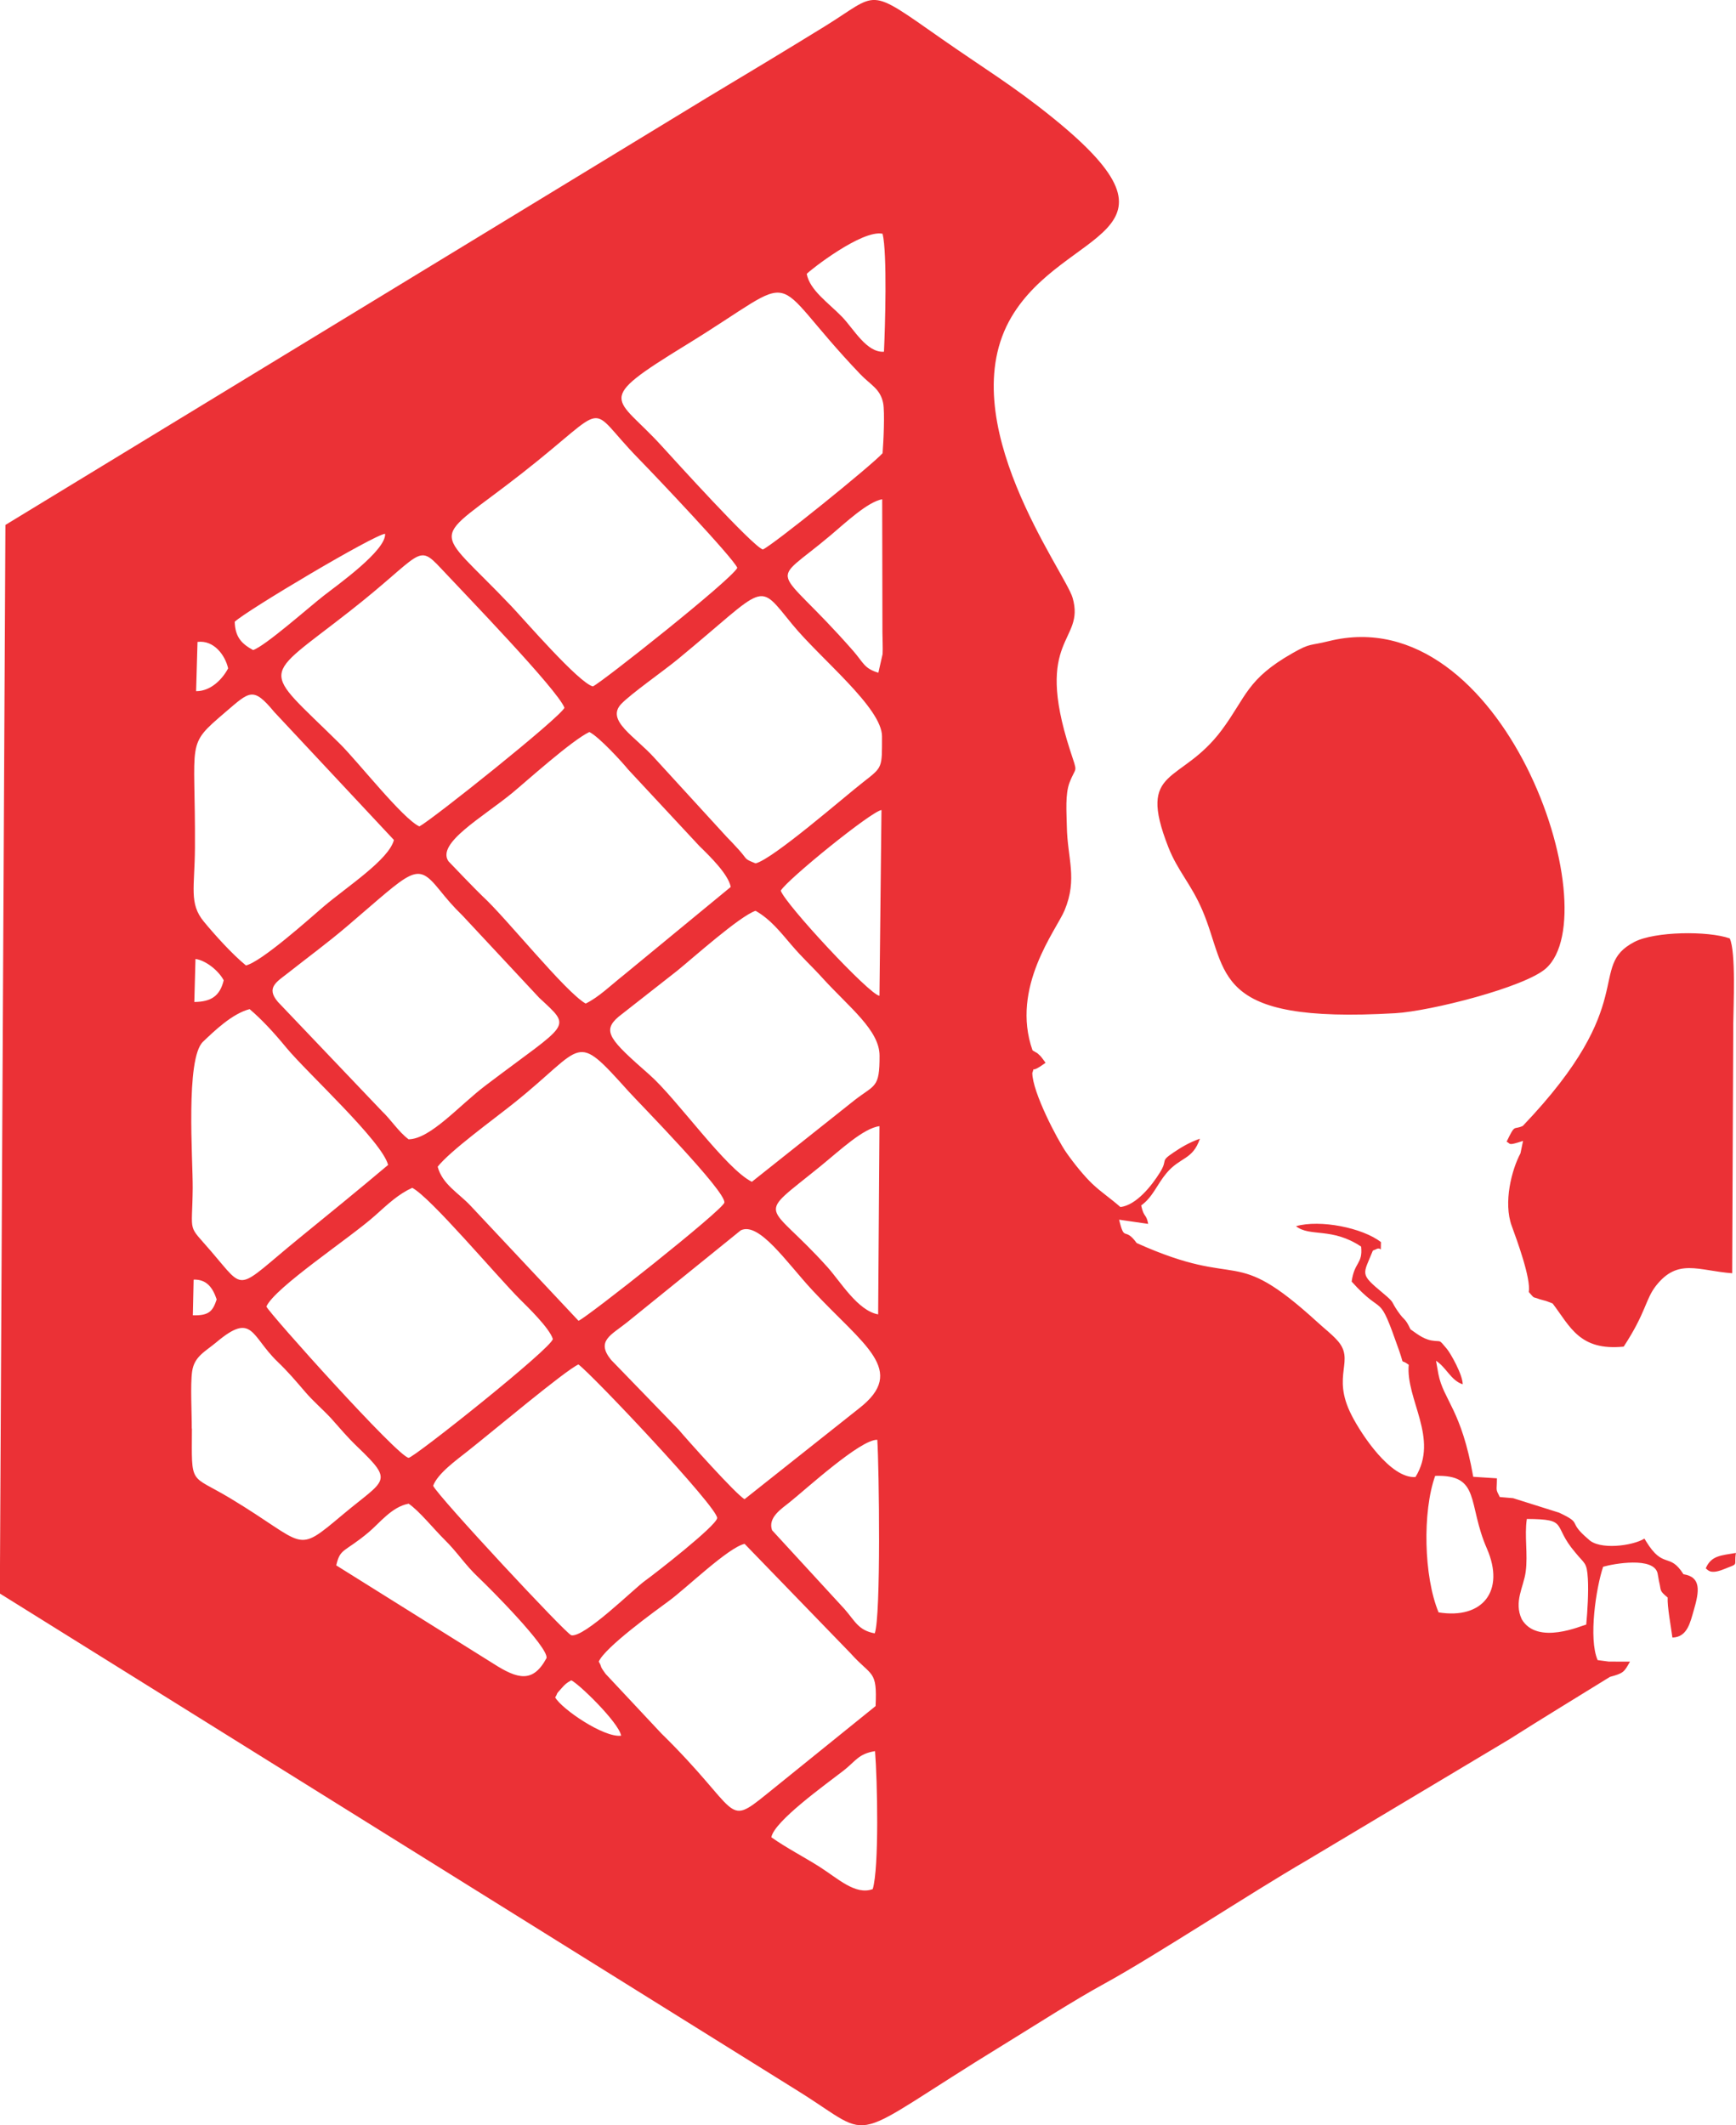 <svg width="58" height="71" viewBox="0 0 58 71" fill="none" xmlns="http://www.w3.org/2000/svg">
<path fill-rule="evenodd" clip-rule="evenodd" d="M25.771 61.382C25.854 60.85 27.601 59.605 28.186 59.15C28.59 58.834 28.681 58.59 29.235 58.502C29.313 59.461 29.375 62.394 29.158 63.111C28.582 63.324 27.997 62.759 27.388 62.371C26.854 62.032 26.279 61.739 25.774 61.382H25.771ZM45.869 41.779L45.962 41.741C46.18 41.615 46.12 41.944 46.138 41.497C45.527 41.019 44.105 40.734 43.299 40.965C43.77 41.335 44.493 40.991 45.475 41.646C45.535 42.234 45.25 42.149 45.159 42.815C46.278 44.063 46.017 43.043 46.745 45.121C46.941 45.681 46.752 45.36 47.066 45.594C46.96 46.75 48.087 48.053 47.291 49.345C46.46 49.401 45.485 47.927 45.154 47.274C44.459 45.913 45.314 45.453 44.659 44.757C44.452 44.536 44.286 44.418 44.027 44.181C41.109 41.517 41.555 43.138 37.977 41.528C37.562 40.955 37.578 41.525 37.389 40.747L38.361 40.888C38.298 40.539 38.218 40.693 38.127 40.272C38.521 39.986 38.653 39.573 38.972 39.193C39.431 38.645 39.845 38.758 40.089 38.042C39.723 38.17 39.459 38.335 39.228 38.489C38.721 38.828 39.047 38.705 38.746 39.182C38.482 39.606 37.964 40.264 37.433 40.325C37.099 40.03 36.798 39.837 36.495 39.55C36.228 39.295 35.897 38.892 35.624 38.502C35.319 38.062 34.492 36.48 34.49 35.845C34.588 35.586 34.407 35.853 34.757 35.627L34.933 35.506C34.907 35.47 34.788 35.306 34.759 35.278C34.588 35.121 34.718 35.229 34.497 35.09C33.756 32.984 35.293 31.07 35.568 30.412C36.008 29.349 35.661 28.686 35.643 27.605C35.635 27.134 35.583 26.531 35.736 26.138C35.961 25.557 36.018 25.889 35.749 25.056C34.523 21.27 36.262 21.462 35.837 19.975C35.591 19.109 31.754 14.026 33.798 10.581C35.562 7.606 40.057 7.891 35.189 3.948C33.865 2.874 32.834 2.258 31.461 1.297C28.922 -0.48 29.391 -0.249 27.538 0.891C26.204 1.713 24.968 2.456 23.636 3.255L0.181 17.537L-0.005 53.236L26.696 69.877C29.362 71.544 28.126 71.616 33.539 68.303C34.624 67.637 35.855 66.841 36.902 66.268C38.565 65.359 41.848 63.201 43.641 62.163L50.431 58.104C51.556 57.388 52.719 56.684 53.789 56.021C54.245 55.898 54.261 55.862 54.458 55.512L53.748 55.51L53.377 55.461C53.066 54.742 53.325 53.041 53.561 52.342C53.911 52.24 55.251 51.998 55.38 52.561C55.406 52.679 55.416 52.789 55.437 52.869C55.504 53.144 55.429 53.134 55.717 53.37C55.701 53.67 55.823 54.315 55.875 54.708C56.377 54.696 56.471 54.197 56.59 53.794C56.779 53.149 56.839 52.684 56.245 52.592C55.771 51.842 55.58 52.445 54.994 51.49C54.981 51.469 54.96 51.428 54.94 51.402C54.548 51.646 53.421 51.795 53.064 51.418C52.336 50.804 52.913 50.924 52.092 50.536L50.553 50.051L50.108 50.013C49.957 49.717 50.012 49.828 50.012 49.388L49.221 49.337C48.828 47.089 48.229 46.781 48.056 45.902L47.978 45.461C48.328 45.687 48.468 46.113 48.869 46.247C48.872 45.931 48.465 45.211 48.338 45.06C48.043 44.713 48.18 44.844 47.822 44.782C47.527 44.728 47.286 44.518 47.125 44.41C46.928 43.996 46.941 44.156 46.7 43.806C46.454 43.452 46.615 43.544 46.213 43.208C45.416 42.542 45.535 42.604 45.869 41.777V41.779ZM51.082 43.169C51.294 43.411 51.185 43.305 51.434 43.403C51.473 43.418 51.61 43.449 51.649 43.462C51.688 43.475 51.838 43.529 51.874 43.547C52.458 44.315 52.771 45.137 54.248 44.988C55.004 43.834 54.965 43.418 55.328 42.953C56.059 42.026 56.735 42.45 57.873 42.537L57.909 34.188C57.914 33.613 58.002 31.794 57.79 31.35C57.062 31.093 55.287 31.114 54.605 31.468C53.002 32.308 54.844 33.462 50.877 37.615C50.553 37.764 50.636 37.523 50.336 38.142C50.486 38.211 50.354 38.288 50.885 38.116L50.799 38.53C50.504 39.08 50.222 40.176 50.507 40.955C50.685 41.443 51.152 42.709 51.077 43.167L51.082 43.169ZM56.989 52.396C57.062 52.443 57.129 52.61 57.587 52.427C58.126 52.211 57.922 52.345 57.997 51.88C57.502 51.967 57.175 51.962 56.989 52.396ZM51.012 50.745C52.437 50.755 51.843 50.942 52.621 51.854C52.945 52.258 53.017 52.178 53.051 52.746C53.077 53.177 53.038 53.837 52.996 54.274C52.859 54.3 51.359 54.981 50.841 54.094C50.571 53.511 50.906 53.018 50.973 52.512C51.053 51.924 50.926 51.305 51.012 50.745ZM44.395 21.419C43.744 21.581 43.791 21.475 43.19 21.817C41.651 22.69 41.643 23.276 40.827 24.378C39.451 26.238 37.969 25.583 39.032 28.296C39.35 29.107 39.791 29.521 40.172 30.412C41.058 32.48 40.42 34.212 46.62 33.849C47.797 33.78 50.944 32.981 51.649 32.354C53.779 30.453 50.224 19.967 44.397 21.419H44.395ZM18.548 56.709C18.67 56.509 18.527 56.663 18.768 56.394C18.869 56.281 18.916 56.229 19.084 56.137C19.307 56.221 20.67 57.537 20.753 57.986C20.178 58.061 18.768 57.095 18.55 56.709H18.548ZM20.004 55.512C20.211 55.032 21.888 53.822 22.354 53.48C22.929 53.059 24.328 51.7 24.877 51.577L28.419 55.235C29.129 56.029 29.311 55.772 29.253 56.997L25.603 59.946C24.222 61.064 24.75 60.511 22.097 57.912L20.235 55.923C20.004 55.607 20.139 55.744 20.004 55.51V55.512ZM48.063 53.866C47.566 52.666 47.522 50.503 47.949 49.306C49.481 49.257 49.019 50.231 49.678 51.736C50.294 53.149 49.535 54.105 48.063 53.866ZM13.649 50.233C14.004 50.472 14.501 51.091 14.856 51.441C15.281 51.857 15.527 52.268 15.993 52.707C16.346 53.039 18.325 55.024 18.26 55.392C17.807 56.234 17.302 56.103 16.48 55.577L11.234 52.296C11.368 51.713 11.495 51.877 12.312 51.194C12.685 50.881 13.089 50.341 13.649 50.236V50.233ZM29.225 54.567C28.676 54.467 28.57 54.159 28.215 53.755L25.795 51.122C25.649 50.706 26.087 50.421 26.388 50.182C26.916 49.761 28.756 48.076 29.311 48.101C29.37 49.052 29.437 53.997 29.225 54.567ZM14.47 49.64C14.62 49.226 15.252 48.777 15.62 48.484C16.465 47.819 18.869 45.794 19.325 45.584C19.768 45.902 23.991 50.37 23.96 50.716C23.934 50.976 21.854 52.594 21.551 52.81C21.191 53.064 19.525 54.719 19.087 54.631C18.924 54.598 14.643 50.002 14.472 49.638L14.47 49.64ZM6.407 47.724C6.41 47.223 6.355 46.257 6.42 45.812C6.492 45.312 6.863 45.15 7.233 44.839C8.449 43.819 8.381 44.631 9.267 45.486C9.633 45.838 9.868 46.118 10.19 46.493C10.482 46.835 10.796 47.092 11.076 47.4C11.394 47.752 11.573 47.981 11.946 48.34C13.18 49.524 12.874 49.409 11.464 50.59C9.832 51.957 10.288 51.615 7.692 50.054C6.329 49.234 6.404 49.671 6.412 47.726L6.407 47.724ZM24.88 50.087C24.608 49.948 22.906 48.042 22.67 47.757L20.416 45.43C19.903 44.798 20.419 44.602 20.945 44.181L24.748 41.104C25.359 40.803 26.292 42.188 27.129 43.09C28.847 44.942 30.344 45.784 28.689 47.061L24.877 50.084L24.88 50.087ZM8.899 43.65C9.187 43.007 11.682 41.368 12.524 40.616C12.977 40.21 13.314 39.891 13.773 39.683C14.392 40.007 16.589 42.627 17.385 43.421C17.62 43.655 18.354 44.364 18.47 44.731C18.465 45.014 13.827 48.702 13.654 48.702C13.322 48.702 9 43.881 8.902 43.652L8.899 43.65ZM6.469 42.75C6.912 42.735 7.112 43.03 7.239 43.411C7.112 43.793 6.995 43.958 6.443 43.942L6.469 42.75ZM29.339 43.911C28.658 43.788 28.09 42.83 27.652 42.339C25.608 40.061 25.194 40.762 27.404 38.967C28.064 38.43 28.841 37.692 29.383 37.623L29.339 43.914V43.911ZM14.623 38.977C15.05 38.437 16.491 37.397 17.177 36.847C19.584 34.923 19.159 34.414 21.009 36.47C21.333 36.829 24.261 39.804 24.201 40.176C24.162 40.418 19.602 44.022 19.328 44.125L15.719 40.279C15.325 39.858 14.776 39.565 14.623 38.977ZM12.967 38.918C11.954 39.771 10.98 40.564 10.011 41.353C7.84 43.123 8.236 43.177 7.057 41.808C6.244 40.862 6.423 41.281 6.438 39.699C6.446 38.725 6.192 35.362 6.783 34.802C7.151 34.453 7.752 33.865 8.34 33.713C8.741 34.055 9.13 34.471 9.568 35.003C10.267 35.848 12.768 38.127 12.967 38.92V38.918ZM25.124 39.483C24.248 39.054 22.623 36.719 21.698 35.904C20.377 34.743 20.097 34.453 20.665 33.968L22.628 32.429C23.16 31.997 24.712 30.608 25.243 30.428C25.745 30.713 26.08 31.147 26.437 31.563C26.872 32.069 27.062 32.213 27.484 32.678C28.375 33.657 29.383 34.414 29.386 35.265C29.391 36.362 29.23 36.226 28.554 36.752L25.118 39.483H25.124ZM13.651 38.062C13.312 37.808 13.073 37.417 12.752 37.112L9.285 33.472C8.871 32.989 9.252 32.799 9.643 32.49C10.273 31.992 10.949 31.496 11.591 30.949C13.794 29.074 13.905 28.773 14.664 29.706C14.944 30.05 15.115 30.258 15.46 30.595L18.014 33.333C19.131 34.376 19.058 34.114 16.227 36.261C15.343 36.929 14.384 38.052 13.651 38.062ZM6.534 32.038C6.876 32.085 7.303 32.426 7.474 32.75C7.347 33.277 7.052 33.469 6.492 33.474L6.531 32.038H6.534ZM26.085 29.755C26.315 29.372 29.119 27.099 29.45 27.062L29.383 33.266C29.067 33.253 26.238 30.209 26.085 29.755ZM19.569 33.528C18.892 33.148 16.887 30.636 16.12 29.94C15.965 29.798 14.985 28.779 14.983 28.773C14.573 28.17 16.12 27.309 17.12 26.487C17.563 26.122 19.1 24.735 19.691 24.455C20.017 24.617 20.781 25.454 20.988 25.709L23.364 28.262C23.717 28.606 24.333 29.207 24.414 29.631L20.841 32.573C20.431 32.896 19.999 33.32 19.569 33.526V33.528ZM8.218 32.254C7.741 31.864 7.166 31.219 6.811 30.79C6.309 30.181 6.505 29.66 6.513 28.319C6.534 24.655 6.189 24.941 7.526 23.795C8.348 23.094 8.451 22.929 9.164 23.787L13.161 28.062C12.988 28.725 11.597 29.619 10.806 30.292C10.348 30.685 8.726 32.141 8.213 32.254H8.218ZM25.243 28.843C24.839 28.681 24.994 28.732 24.686 28.391C24.52 28.208 24.409 28.09 24.279 27.959L21.867 25.323C21.214 24.596 20.232 24.07 20.755 23.518C21.079 23.178 22.186 22.403 22.644 22.025C25.678 19.526 25.266 19.392 26.479 20.869C27.427 22.023 29.471 23.649 29.468 24.604C29.466 25.663 29.497 25.616 28.839 26.13C28.199 26.628 25.818 28.707 25.245 28.843H25.243ZM14.014 27.61C13.462 27.363 11.959 25.444 11.353 24.846C8.7 22.22 8.687 22.773 11.708 20.402C14.102 18.524 13.931 18.128 14.726 18.981C15.483 19.793 18.626 23.037 18.859 23.646C18.677 24.003 14.465 27.363 14.011 27.61H14.014ZM6.601 21.445C7.156 21.378 7.526 21.902 7.622 22.328C7.449 22.66 7.062 23.094 6.552 23.091L6.599 21.447L6.601 21.445ZM29.349 22.475C28.867 22.333 28.855 22.143 28.497 21.735C25.836 18.701 25.639 19.667 27.759 17.876C28.246 17.465 28.987 16.767 29.474 16.679L29.482 21.128C29.482 21.349 29.5 21.645 29.487 21.853L29.347 22.472L29.349 22.475ZM19.81 22.932C19.341 22.819 17.522 20.712 17.079 20.245C14.413 17.437 14.325 18.254 17.457 15.798C20.481 13.427 19.525 13.468 21.325 15.313C21.888 15.888 24.494 18.634 24.634 18.971C24.414 19.389 20.069 22.824 19.812 22.929L19.81 22.932ZM7.845 20.769C8.249 20.391 12.493 17.864 12.866 17.833C12.908 18.383 11.278 19.541 10.83 19.89C10.342 20.268 8.863 21.583 8.456 21.717C8.088 21.516 7.855 21.296 7.842 20.769H7.845ZM25.484 18.357C25.121 18.226 22.535 15.367 22.105 14.897C20.569 13.204 19.791 13.445 22.927 11.521C26.974 9.037 25.466 9.07 28.743 12.502C29.085 12.86 29.409 12.985 29.505 13.463C29.567 13.771 29.515 14.791 29.487 15.141C29.124 15.546 25.836 18.203 25.484 18.359V18.357ZM26.953 9.15C27.062 9.027 28.8 7.663 29.487 7.809C29.647 8.459 29.572 10.959 29.533 11.75C28.956 11.791 28.525 10.992 28.137 10.589C27.67 10.108 27.056 9.7 26.953 9.15Z" fill="#EB3136"/>
</svg>

